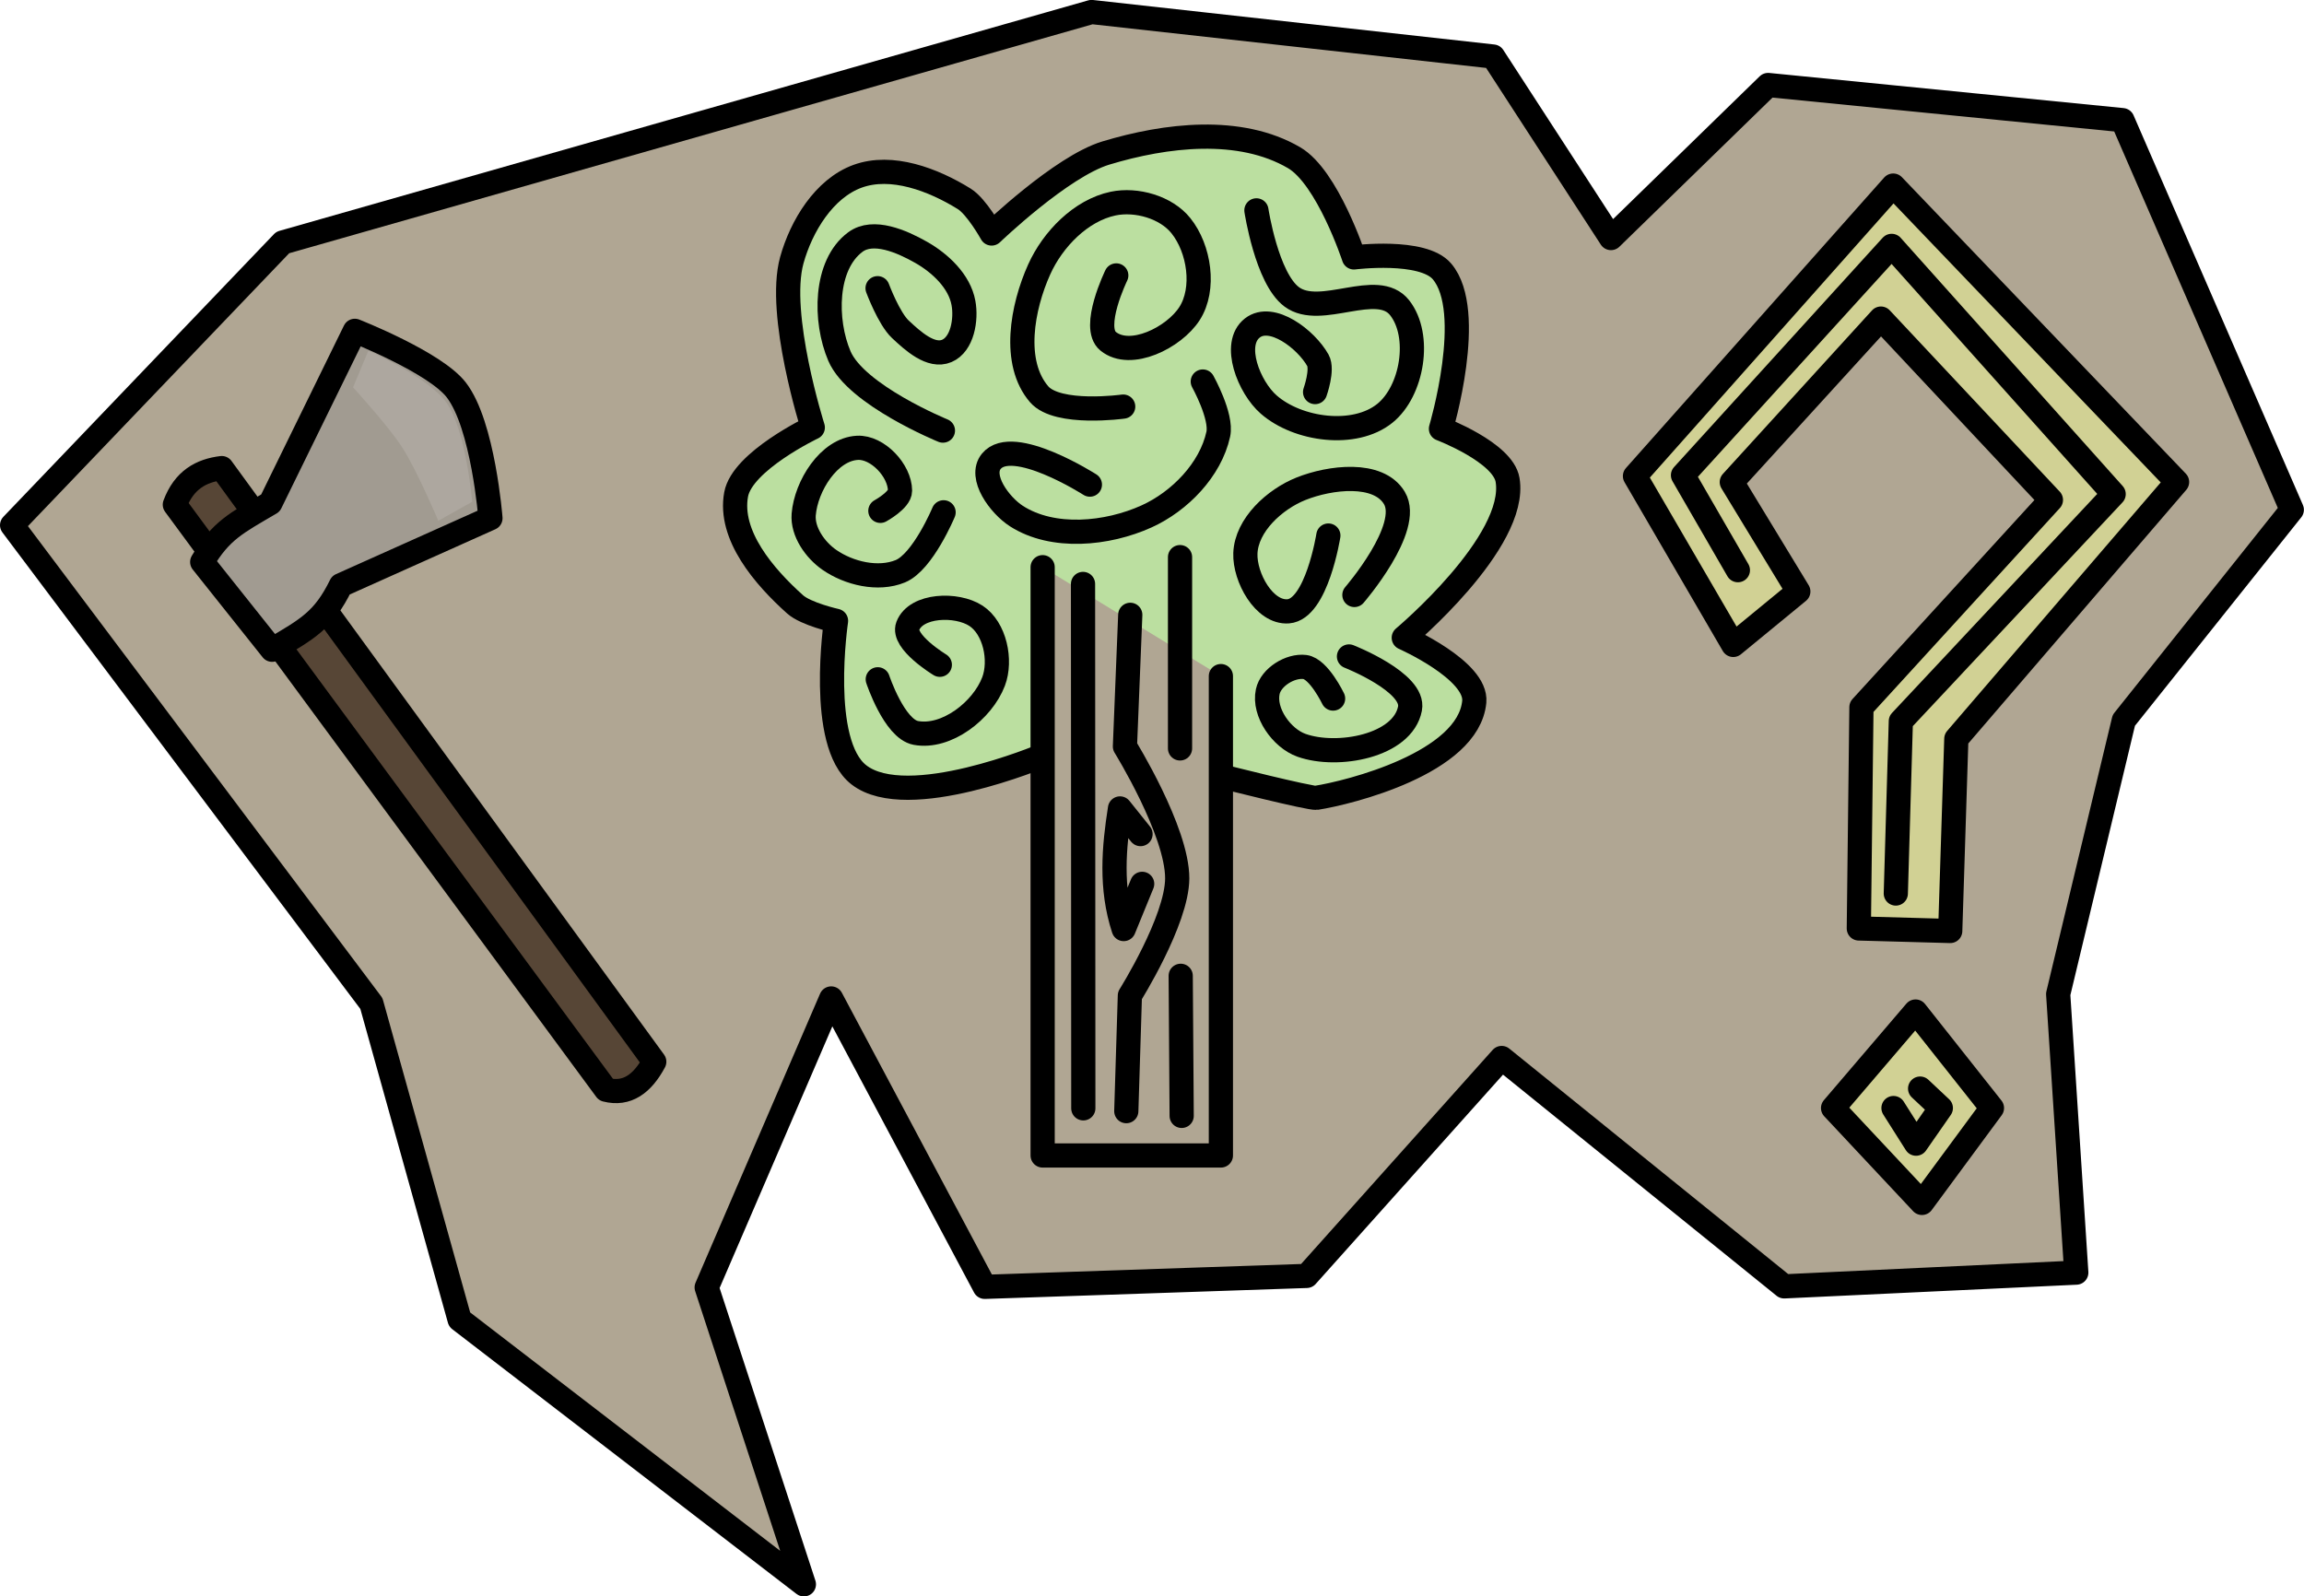 <?xml version="1.0" encoding="UTF-8" standalone="no"?>
<!-- Created with Inkscape (http://www.inkscape.org/) -->

<svg
   width="23.797mm"
   height="16.49mm"
   viewBox="0 0 23.797 16.49"
   version="1.1"
   id="svg5"
   inkscape:version="1.2.2 (b0a8486541, 2022-12-01)"
   sodipodi:docname="dialogue_tree.svg"
   xmlns:inkscape="http://www.inkscape.org/namespaces/inkscape"
   xmlns:sodipodi="http://sodipodi.sourceforge.net/DTD/sodipodi-0.dtd"
   xmlns="http://www.w3.org/2000/svg"
   xmlns:svg="http://www.w3.org/2000/svg">
  <sodipodi:namedview
     id="namedview7"
     pagecolor="#4d4d4d"
     bordercolor="#666666"
     borderopacity="1.0"
     inkscape:pageshadow="2"
     inkscape:pageopacity="0"
     inkscape:pagecheckerboard="false"
     inkscape:document-units="mm"
     showgrid="false"
     inkscape:zoom="0.56569164"
     inkscape:cx="-129.04557"
     inkscape:cy="22.980718"
     inkscape:window-width="956"
     inkscape:window-height="1037"
     inkscape:window-x="960"
     inkscape:window-y="0"
     inkscape:window-maximized="1"
     inkscape:current-layer="layer1"
     inkscape:showpageshadow="2"
     inkscape:deskcolor="#4d4d4d" />
  <defs
     id="defs2" />
  <g
     inkscape:label="Layer 1"
     inkscape:groupmode="layer"
     id="layer1"
     transform="translate(31.187,-142.607)">
    <g
       id="g782990"
       transform="translate(-34.923,158.662)">
      <path
         style="opacity:1;fill:#b0a693;fill-opacity:1;fill-rule:nonzero;stroke:#000000;stroke-width:0.25;stroke-linecap:round;stroke-linejoin:round;stroke-dasharray:none;stroke-opacity:1"
         d="m 7.572,-5.689 -3.711,-4.941 2.795,-2.92 8.354,-2.381 4.148,0.46 1.217,1.875 1.623,-1.581 3.66,0.363 1.749,4.025 -1.735,2.175 -0.678,2.828 0.187,2.877 -3.017,0.142 -2.918,-2.359 -2.014,2.251 -3.325,0.113 -1.586,-2.979 -1.286,2.985 1.004,3.067 -3.556,-2.735 z"
         id="path756730"
         sodipodi:nodetypes="ccccccccccccccccccccc" />
      <g
         id="g770926"
         transform="translate(3.33)">
        <path
           style="opacity:1;fill:#bbdfa0;fill-opacity:1;fill-rule:nonzero;stroke:#000000;stroke-width:0.25;stroke-linecap:round;stroke-linejoin:round;stroke-dasharray:none;stroke-opacity:1"
           d="m 11.175,-8.25 c 0,0 -1.396,0.589 -1.898,0.199 C 8.853,-8.379 9.041,-9.642 9.041,-9.642 c 0,0 -0.311,-0.069 -0.424,-0.171 -0.319,-0.286 -0.685,-0.712 -0.608,-1.134 0.063,-0.345 0.792,-0.692 0.792,-0.692 0,0 -0.371,-1.168 -0.217,-1.727 0.098,-0.354 0.334,-0.742 0.679,-0.868 0.353,-0.129 0.783,0.035 1.102,0.233 0.129,0.08 0.283,0.358 0.283,0.358 0,0 0.719,-0.691 1.179,-0.831 0.621,-0.188 1.385,-0.279 1.945,0.048 0.346,0.202 0.618,1.03 0.618,1.03 0,0 0.712,-0.09 0.91,0.145 0.35,0.413 -0.011,1.625 -0.011,1.625 0,0 0.64,0.243 0.688,0.528 0.108,0.642 -1.072,1.631 -1.072,1.631 0,0 0.759,0.336 0.728,0.662 -0.061,0.633 -1.296,0.939 -1.63,0.991 -0.066,0.01 -0.988,-0.224 -0.988,-0.224"
           id="path768064"
           sodipodi:nodetypes="cacaacaaacaacacacasc" />
        <path
           style="opacity:1;fill:#b0a693;fill-opacity:1;fill-rule:nonzero;stroke:#000000;stroke-width:0.25;stroke-linecap:round;stroke-linejoin:round;stroke-dasharray:none;stroke-opacity:1"
           d="m 11.175,-10.196 v 6.077 h 1.841 v -4.952"
           id="path765297" />
        <path
           style="opacity:1;fill:#b0a693;fill-opacity:1;fill-rule:nonzero;stroke:#000000;stroke-width:0.25;stroke-linecap:round;stroke-linejoin:round;stroke-dasharray:none;stroke-opacity:1"
           d="m 11.595,-4.606 -0.003,-5.417"
           id="path765299" />
        <path
           style="opacity:1;fill:#b0a693;fill-opacity:1;fill-rule:nonzero;stroke:#000000;stroke-width:0.25;stroke-linecap:round;stroke-linejoin:round;stroke-dasharray:none;stroke-opacity:1"
           d="m 12.08,-9.704 -0.055,1.36 c 0,0 0.541,0.874 0.54,1.363 -0.002,0.435 -0.489,1.21 -0.489,1.21 l -0.037,1.194"
           id="path765301"
           sodipodi:nodetypes="ccscc" />
        <path
           style="opacity:1;fill:#b0a693;fill-opacity:1;fill-rule:nonzero;stroke:#000000;stroke-width:0.25;stroke-linecap:round;stroke-linejoin:round;stroke-dasharray:none;stroke-opacity:1"
           d="m 12.611,-4.528 -0.01,-1.447"
           id="path765303" />
        <path
           style="opacity:1;fill:#b0a693;fill-opacity:1;fill-rule:nonzero;stroke:#000000;stroke-width:0.25;stroke-linecap:round;stroke-linejoin:round;stroke-dasharray:none;stroke-opacity:1"
           d="M 12.594,-8.324 V -10.3"
           id="path765305"
           sodipodi:nodetypes="cc" />
        <path
           style="opacity:1;fill:#b0a693;fill-opacity:1;fill-rule:nonzero;stroke:#000000;stroke-width:0.25;stroke-linecap:round;stroke-linejoin:round;stroke-dasharray:none;stroke-opacity:1"
           d="m 12.203,-6.925 -0.191,0.467 c -0.139,-0.425 -0.101,-0.843 -0.038,-1.246 l 0.212,0.265"
           id="path765307"
           sodipodi:nodetypes="cccc" />
        <path
           style="opacity:1;fill:none;fill-opacity:1;fill-rule:nonzero;stroke:#000000;stroke-width:0.25;stroke-linecap:round;stroke-linejoin:round;stroke-dasharray:none;stroke-opacity:1"
           d="m 10.113,-9.188 c 0,0 -0.393,-0.238 -0.331,-0.4 0.085,-0.222 0.505,-0.236 0.704,-0.106 0.196,0.128 0.265,0.46 0.182,0.679 -0.114,0.3 -0.487,0.59 -0.803,0.531 -0.223,-0.042 -0.393,-0.554 -0.393,-0.554"
           id="path768066"
           sodipodi:nodetypes="caaaac" />
        <path
           style="opacity:1;fill:none;fill-opacity:1;fill-rule:nonzero;stroke:#000000;stroke-width:0.25;stroke-linecap:round;stroke-linejoin:round;stroke-dasharray:none;stroke-opacity:1"
           d="m 10.152,-10.763 c 0,0 -0.214,0.513 -0.447,0.609 -0.229,0.094 -0.53,0.023 -0.733,-0.118 -0.147,-0.102 -0.279,-0.29 -0.265,-0.468 0.024,-0.294 0.26,-0.674 0.555,-0.689 0.208,-0.011 0.439,0.235 0.44,0.443 4.023e-4,0.097 -0.203,0.208 -0.203,0.208"
           id="path768070"
           sodipodi:nodetypes="caaaaac" />
        <path
           style="opacity:1;fill:none;fill-opacity:1;fill-rule:nonzero;stroke:#000000;stroke-width:0.25;stroke-linecap:round;stroke-linejoin:round;stroke-dasharray:none;stroke-opacity:1"
           d="m 10.145,-11.607 c 0,0 -0.896,-0.366 -1.069,-0.77 -0.156,-0.365 -0.154,-0.942 0.165,-1.178 0.184,-0.136 0.479,-0.007 0.678,0.106 0.198,0.112 0.397,0.299 0.438,0.523 0.032,0.172 -0.011,0.428 -0.172,0.496 -0.163,0.069 -0.351,-0.103 -0.48,-0.224 -0.118,-0.11 -0.235,-0.424 -0.235,-0.424"
           id="path768072"
           sodipodi:nodetypes="caaaaaac" />
        <path
           style="opacity:1;fill:none;fill-opacity:1;fill-rule:nonzero;stroke:#000000;stroke-width:0.25;stroke-linecap:round;stroke-linejoin:round;stroke-dasharray:none;stroke-opacity:1"
           d="m 12.007,-11.855 c 0,0 -0.676,0.094 -0.868,-0.127 -0.281,-0.326 -0.176,-0.898 4.89e-4,-1.29 0.14,-0.311 0.43,-0.61 0.764,-0.68 0.24,-0.05 0.547,0.037 0.7,0.229 0.19,0.237 0.253,0.652 0.088,0.908 -0.16,0.248 -0.61,0.472 -0.84,0.285 -0.177,-0.144 0.084,-0.68 0.084,-0.68"
           id="path768074"
           sodipodi:nodetypes="caaaaaac" />
        <path
           style="opacity:1;fill:none;fill-opacity:1;fill-rule:nonzero;stroke:#000000;stroke-width:0.25;stroke-linecap:round;stroke-linejoin:round;stroke-dasharray:none;stroke-opacity:1"
           d="m 13.383,-13.882 c 0,0 0.106,0.7 0.364,0.893 0.299,0.224 0.886,-0.181 1.116,0.114 0.226,0.289 0.132,0.86 -0.154,1.09 -0.312,0.251 -0.897,0.173 -1.199,-0.091 -0.203,-0.177 -0.382,-0.625 -0.169,-0.791 0.199,-0.155 0.554,0.115 0.677,0.334 0.054,0.096 -0.029,0.328 -0.029,0.328"
           id="path768076"
           sodipodi:nodetypes="caaaaaac" />
        <path
           style="opacity:1;fill:none;fill-opacity:1;fill-rule:nonzero;stroke:#000000;stroke-width:0.25;stroke-linecap:round;stroke-linejoin:round;stroke-dasharray:none;stroke-opacity:1"
           d="m 11.663,-11.049 c 0,0 -0.797,-0.51 -1.018,-0.241 -0.131,0.16 0.085,0.454 0.259,0.566 0.377,0.242 0.937,0.188 1.345,0.003 0.342,-0.155 0.66,-0.482 0.74,-0.849 0.04,-0.185 -0.16,-0.544 -0.16,-0.544"
           id="path768078"
           sodipodi:nodetypes="caaaac" />
        <path
           style="opacity:1;fill:none;fill-opacity:1;fill-rule:nonzero;stroke:#000000;stroke-width:0.25;stroke-linecap:round;stroke-linejoin:round;stroke-dasharray:none;stroke-opacity:1"
           d="m 14.395,-9.909 c 0,0 0.599,-0.692 0.413,-1.002 -0.166,-0.277 -0.665,-0.215 -0.965,-0.095 -0.272,0.109 -0.563,0.374 -0.574,0.667 -0.009,0.248 0.194,0.617 0.442,0.599 0.295,-0.022 0.415,-0.783 0.415,-0.783"
           id="path768080"
           sodipodi:nodetypes="caaaac" />
        <path
           style="opacity:1;fill:none;fill-opacity:1;fill-rule:nonzero;stroke:#000000;stroke-width:0.25;stroke-linecap:round;stroke-linejoin:round;stroke-dasharray:none;stroke-opacity:1"
           d="m 14.339,-9.274 c 0,0 0.683,0.268 0.63,0.539 -0.075,0.387 -0.748,0.511 -1.12,0.379 -0.206,-0.073 -0.395,-0.341 -0.349,-0.554 0.032,-0.15 0.232,-0.274 0.384,-0.255 0.144,0.019 0.291,0.326 0.291,0.326"
           id="path768082"
           sodipodi:nodetypes="caaaac" />
      </g>
      <g
         id="g773728"
         transform="matrix(0.265,-0.998,0.997,0.265,13.912,5.828)"
         style="stroke-width:0.969">
        <path
           style="fill:#574636;fill-opacity:1;stroke:#000000;stroke-width:0.242;stroke-linecap:round;stroke-linejoin:round;stroke-dasharray:none;stroke-opacity:1"
           d="m 8.971,-6.313 4.549,-5.676 c 0.264,0.026 0.397,0.168 0.474,0.36 L 9.366,-5.918 C 9.122,-5.976 8.973,-6.096 8.971,-6.313 Z"
           id="path69741-9"
           sodipodi:nodetypes="ccccc" />
        <path
           style="fill:#a19b91;fill-opacity:1;stroke:#000000;stroke-width:0.242;stroke-linecap:round;stroke-linejoin:round;stroke-dasharray:none;stroke-opacity:1"
           d="m 13.168,-10.175 c -0.379,-0.076 -0.505,-0.205 -0.801,-0.5 l 0.669,-0.902 c 0.354,0.101 0.462,0.229 0.745,0.509 l 1.882,0.374 c 0,0 -0.099,0.858 -0.311,1.134 -0.268,0.35 -1.152,0.66 -1.152,0.66 z"
           id="path69743-3"
           sodipodi:nodetypes="cccccscc" />
        <path
           style="fill:#ada79f;fill-opacity:1;stroke:none;stroke-width:0.242;stroke-linecap:round;stroke-linejoin:round;stroke-dasharray:none;stroke-opacity:1"
           d="m 14.041,-9.398 c 0,0 0.432,-0.335 0.615,-0.536 0.175,-0.192 0.456,-0.632 0.456,-0.632 l 0.393,0.054 c 0,0 -0.1,0.647 -0.299,0.887 -0.218,0.264 -0.894,0.506 -0.894,0.506 z"
           id="path69745-3"
           sodipodi:nodetypes="caccacc" />
      </g>
      <g
         id="g777411"
         transform="translate(-0.394,-0.49)">
        <path
           style="opacity:1;fill:#d1d194;fill-opacity:1;fill-rule:nonzero;stroke:#000000;stroke-width:0.25;stroke-linecap:round;stroke-linejoin:round;stroke-dasharray:none;stroke-opacity:1"
           d="m 22.032,-8.903 -1.015,-1.744 2.667,-3.001 2.932,3.062 -2.28,2.653 -0.063,1.985 -0.944,-0.026 0.027,-2.286 1.957,-2.141 -1.756,-1.873 -1.54,1.689 0.687,1.13 z"
           id="path773730"
           sodipodi:nodetypes="ccccccccccccc" />
        <path
           style="opacity:1;fill:#d1d194;fill-opacity:1;fill-rule:nonzero;stroke:#000000;stroke-width:0.25;stroke-linecap:round;stroke-linejoin:round;stroke-dasharray:none;stroke-opacity:1"
           d="m 23.981,-3.139 -0.918,-0.98 0.852,-0.997 0.789,0.997 z"
           id="path776502"
           sodipodi:nodetypes="ccccc" />
        <path
           style="opacity:1;fill:none;fill-opacity:1;fill-rule:nonzero;stroke:#000000;stroke-width:0.25;stroke-linecap:round;stroke-linejoin:round;stroke-dasharray:none;stroke-opacity:1"
           d="m 23.711,-6.335 0.052,-1.78 2.198,-2.346 -2.293,-2.564 -2.155,2.369 0.567,0.981"
           id="path776504" />
        <path
           style="opacity:1;fill:#d1d194;fill-opacity:1;fill-rule:nonzero;stroke:#000000;stroke-width:0.25;stroke-linecap:round;stroke-linejoin:round;stroke-dasharray:none;stroke-opacity:1"
           d="m 23.962,-4.32 0.214,0.201 -0.256,0.368 -0.233,-0.368"
           id="path777405" />
      </g>
    </g>
  </g>
</svg>
